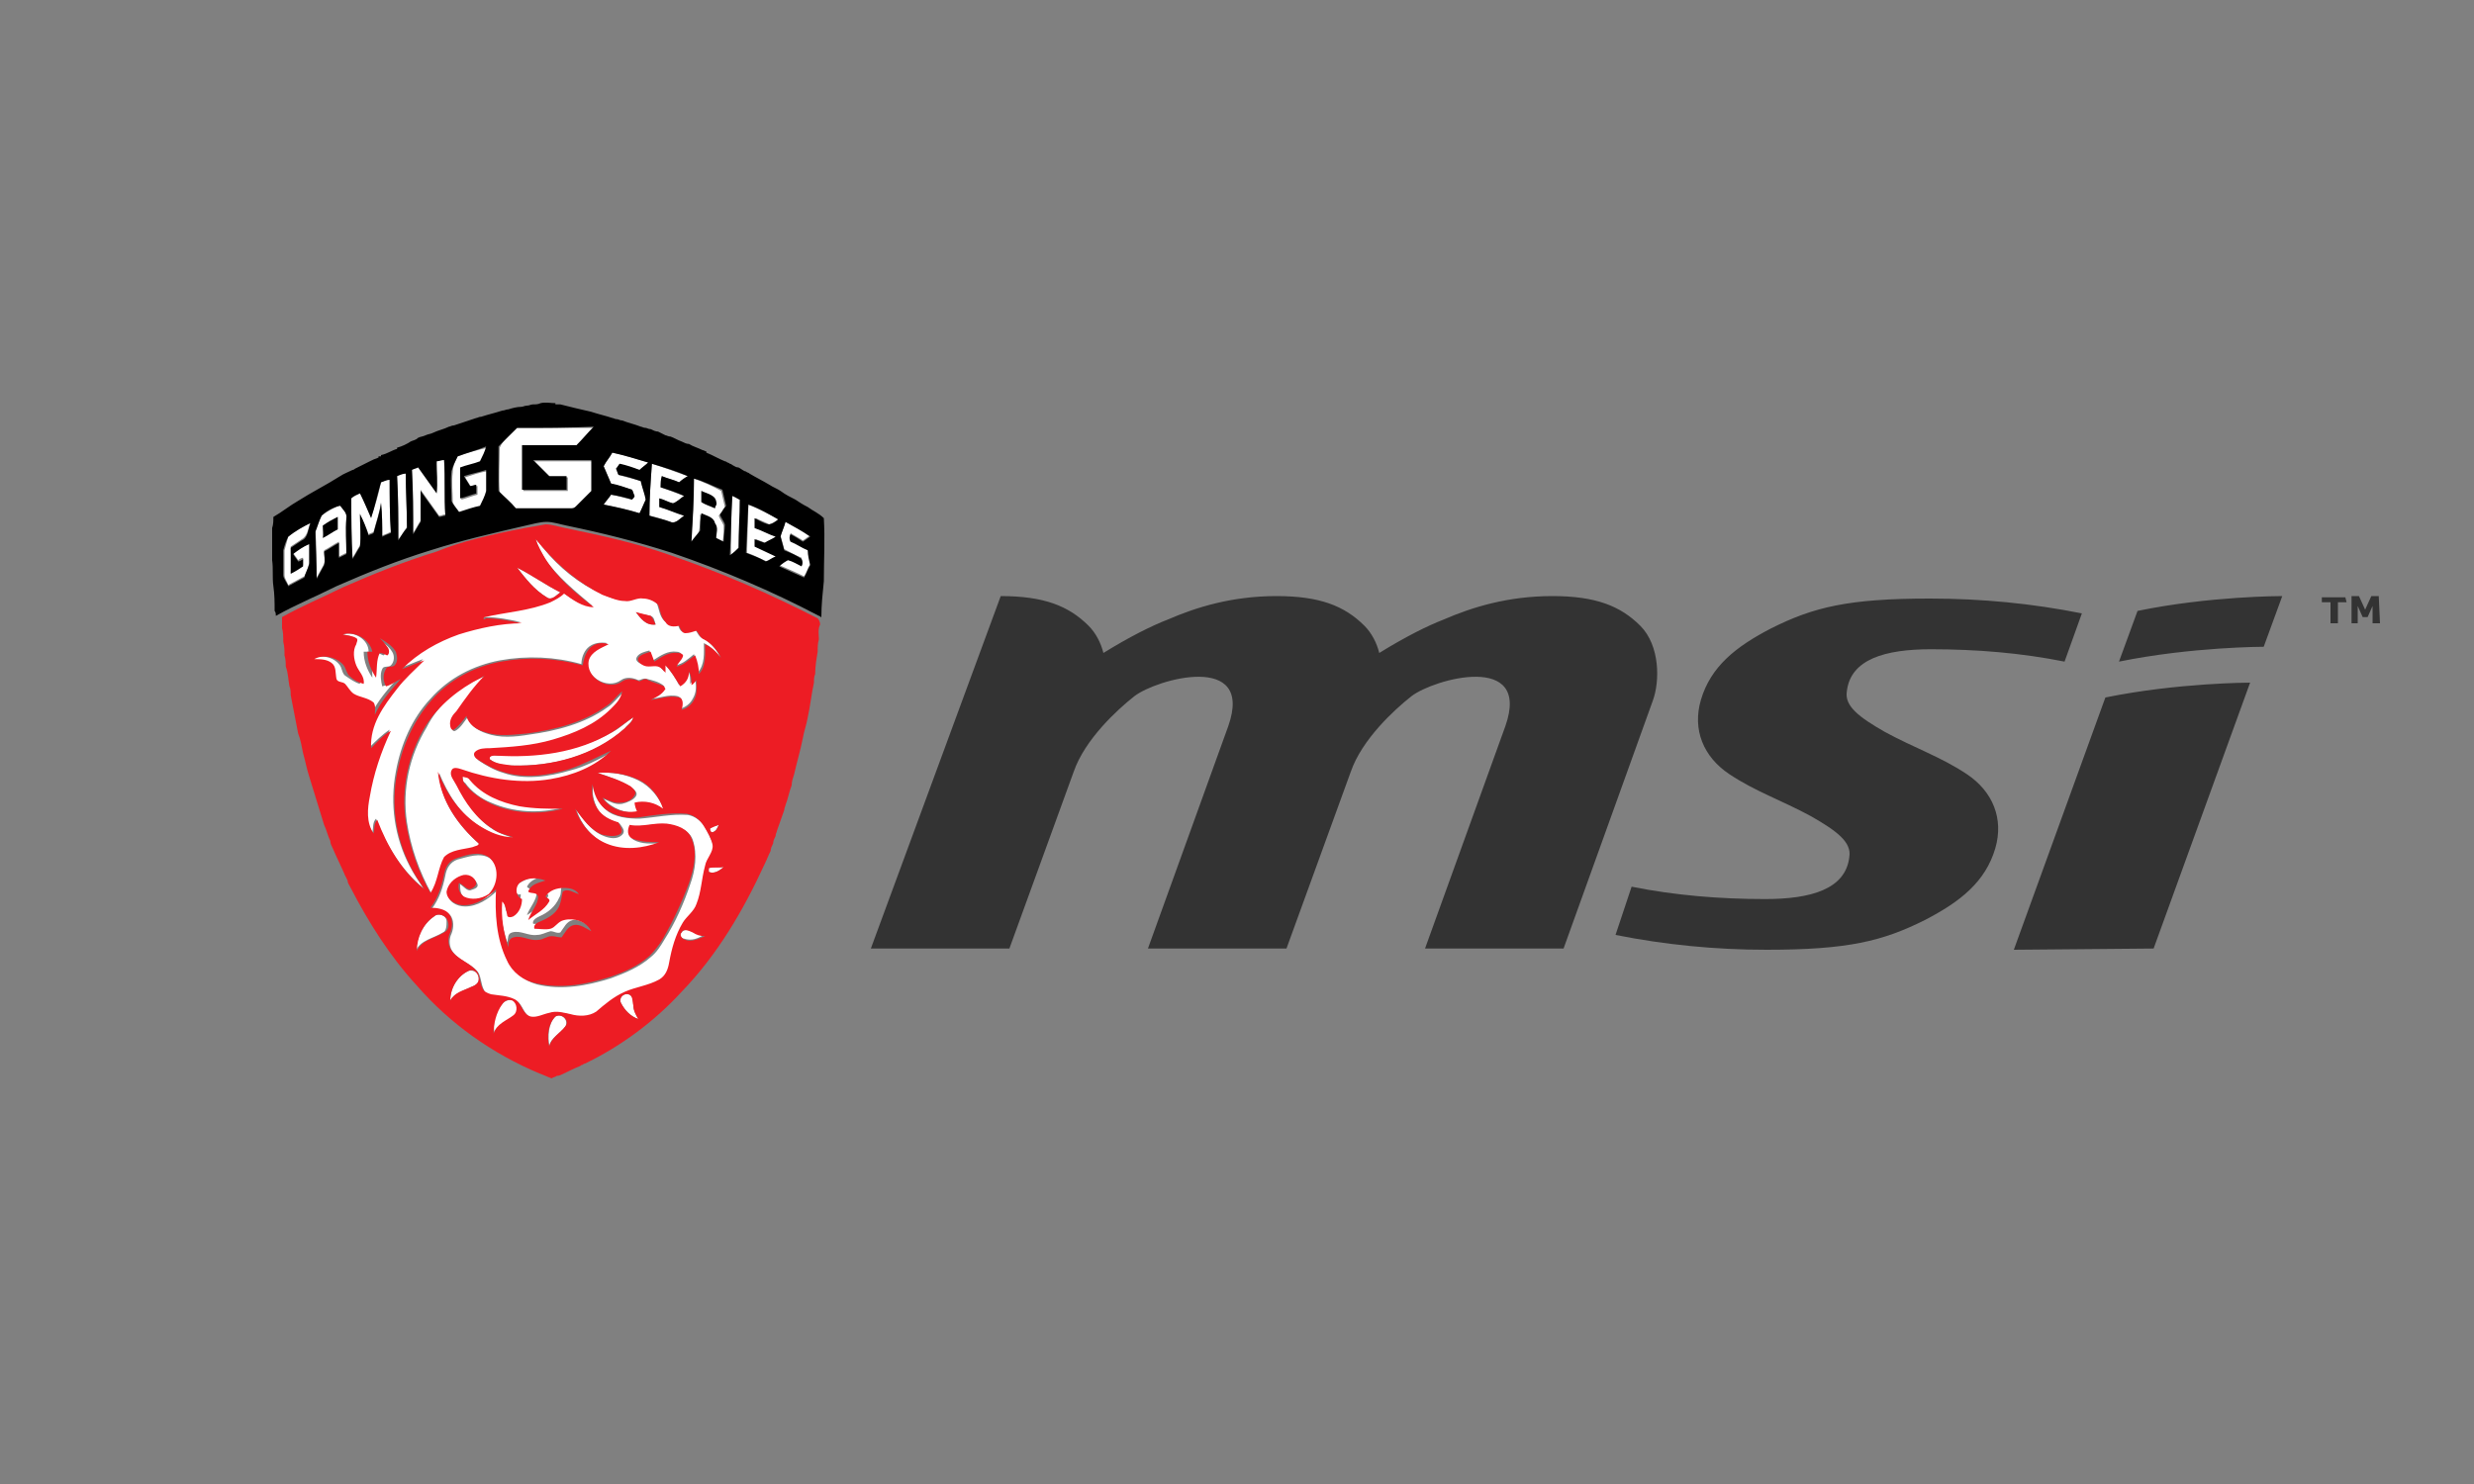 <?xml version="1.0" encoding="utf-8"?>
<!-- Generator: Adobe Illustrator 24.0.1, SVG Export Plug-In . SVG Version: 6.00 Build 0)  -->
<svg version="1.1" id="Слой_1" xmlns="http://www.w3.org/2000/svg" xmlns:xlink="http://www.w3.org/1999/xlink" x="0px" y="0px"
	 viewBox="0 0 200 120" style="enable-background:new 0 0 200 120;" xml:space="preserve">
<rect x="0" y="0" width="200" height="120" fill="#808080" stroke="none"/>
<style type="text/css">
	.st0{fill:#333333;}
	.st1{fill:#FFFFFF;}
	.st2{fill:#ED1C24;}
</style>
<g>
	<path class="st0" d="M174.1,76.7l7.8-21.5c0,0-5.8,0-11.7,1.2l-7.4,20.4L174.1,76.7L174.1,76.7L174.1,76.7z M172.8,49.4l-1.5,4.1
		c5.9-1.2,11.7-1.2,11.7-1.2l1.5-4.1C184.4,48.2,178.6,48.2,172.8,49.4L172.8,49.4z M130.6,75.6c4,0.8,8.1,1.2,12.2,1.2h0
		c6.6,0,9.4-0.7,12.8-2.4c2.9-1.5,4.9-3.1,5.7-5.8c0.7-2.4-0.2-4.6-2.3-6c-2.1-1.4-4.2-2.1-6.6-3.4c-2.1-1.2-3.3-2.1-3.1-3.3
		c0.3-2.6,3.1-3.4,6.8-3.4c3.7,0,7.3,0.3,10.8,1l1.4-3.9c-4-0.8-8.1-1.2-12.3-1.2c-6.6,0-9.4,0.7-12.8,2.4c-2.9,1.5-4.9,3.1-5.7,5.8
		c-0.7,2.4,0.2,4.6,2.3,6c2.1,1.4,4.2,2.1,6.6,3.4c2.1,1.2,3.3,2.1,3.1,3.3c-0.3,2.6-3.1,3.4-6.8,3.4h0c-3.7,0-7.3-0.3-10.8-1
		L130.6,75.6L130.6,75.6z M126.4,76.7l7.2-20c0.6-1.6,0.6-4.5-1-6.1c-1.6-1.6-3.6-2.4-7.1-2.4c-3.6,0-6.5,0.9-8.8,1.9
		c-1.3,0.5-3.1,1.4-5.2,2.7c-0.2-0.8-0.6-1.6-1.2-2.2c-1.6-1.6-3.6-2.4-7.1-2.4c-3.6,0-6.5,0.9-8.8,1.9c-1.3,0.5-3.1,1.4-5.2,2.7
		c-0.2-0.8-0.6-1.6-1.2-2.2c-1.6-1.6-3.6-2.4-7.1-2.4L70.4,76.7h11.2l5.2-14.3c0.9-2.6,3.5-5,4.9-6.1c1.8-1.4,9.7-3.6,7.6,2.4
		l-6.5,18H104l5.2-14.3c0.9-2.6,3.5-5,4.9-6.1c1.8-1.4,9.7-3.6,7.6,2.4l-6.5,18H126.4z"/>
	<g>
		<path class="st0" d="M189.7,48.7h-0.7v1.7h-0.6v-1.7h-0.7v-0.4h1.9L189.7,48.7C189.7,48.7,189.7,48.7,189.7,48.7z M192.4,50.4
			h-0.6v-1.4l-0.4,0.9h-0.4l-0.4-0.9v1.4h-0.5v-2.2h0.6l0.5,1.1l0.5-1.1h0.6L192.4,50.4L192.4,50.4L192.4,50.4z"/>
	</g>
</g>
<g>
	<path class="st1" d="M41.8,34.6c2.1,0,4.2,0,6.3,0c-0.5,0.5-0.9,1-1.4,1.5c-1.5,0-2.9,0-4.4,0v3.6h3.6v-1.1h-1.4
		c-0.4-0.4-0.9-0.9-1.3-1.3c1.6,0,3.1,0,4.7,0c0,0.8,0,1.6,0,2.5c-0.4,0.4-0.8,0.8-1.2,1.2c-0.1,0.1-0.2,0.3-0.4,0.2
		c-1.5,0-3,0-4.5,0c-0.5-0.5-1-0.9-1.4-1.4c-0.1-1.2,0-2.4,0-3.6C40.7,35.5,41.3,35.1,41.8,34.6L41.8,34.6z M37,36.9
		c0.8-0.3,1.6-0.5,2.4-0.7c-0.2,0.4-0.4,0.8-0.5,1.2c-0.5,0.2-1.1,0.3-1.6,0.5c0,0.8,0,1.6,0,2.5c0.4-0.1,0.9-0.3,1.3-0.4
		c0-0.2,0-0.5,0-0.7c-0.2,0-0.3,0.1-0.5,0.1c-0.2-0.3-0.3-0.5-0.5-0.8c0.6-0.2,1.2-0.4,1.8-0.5c0,0.6,0.1,1.2,0,1.7
		c-0.1,0.4-0.3,0.8-0.5,1.2c-0.6,0.2-1.2,0.3-1.7,0.5c-0.2-0.3-0.5-0.6-0.6-0.9c0-0.8-0.1-1.6,0-2.4C36.6,37.7,36.8,37.3,37,36.9
		L37,36.9z M49.5,36.6c1,0.2,1.9,0.5,2.9,0.8c-0.2,0.2-0.5,0.4-0.7,0.6c-0.5-0.1-1.1-0.3-1.6-0.5c-0.1,0.1-0.2,0.3-0.3,0.4
		c0.1,0.2,0.1,0.3,0.2,0.5c0.6,0.2,1.2,0.3,1.8,0.5c0.1,0.5,0.4,1,0.4,1.5c-0.1,0.4-0.3,0.7-0.5,1.1c-0.9-0.3-1.9-0.5-2.9-0.7
		c0.2-0.3,0.4-0.5,0.6-0.8c0.6,0.1,1.1,0.3,1.7,0.4c0-0.1,0.1-0.2,0.2-0.3c-0.1-0.2-0.1-0.3-0.2-0.5c-0.6-0.2-1.1-0.3-1.7-0.5
		c-0.2-0.5-0.4-0.9-0.6-1.4C49,37.3,49.3,36.9,49.5,36.6L49.5,36.6z M35.3,37.3c0.2-0.1,0.4-0.1,0.6-0.2c0.1,1.5,0,3,0.1,4.5
		c-0.2,0-0.3,0.1-0.5,0.1c-0.5-0.7-1-1.4-1.5-2.1c0,0.8,0,1.7,0,2.5c-0.2,0.3-0.4,0.7-0.6,1c0-1.7,0-3.5-0.1-5.2
		c0.2-0.1,0.3-0.1,0.5-0.2c0.5,0.7,1,1.4,1.5,2.1C35.3,39,35.2,38.2,35.3,37.3L35.3,37.3z M52.7,37.5c1,0.3,2,0.7,2.9,1
		c-0.2,0.2-0.5,0.4-0.7,0.5c-0.5-0.2-1-0.3-1.4-0.5c0,0.3,0,0.6-0.1,0.9c0.6,0.2,1.3,0.5,1.9,0.7c-0.3,0.2-0.5,0.5-0.9,0.6
		c-0.4-0.1-0.7-0.3-1.1-0.4c0,0.2,0,0.5,0,0.7c0.7,0.2,1.3,0.4,2,0.7c-0.3,0.2-0.7,0.7-1.1,0.5c-0.6-0.2-1.1-0.4-1.7-0.5
		C52.5,40.3,52.6,38.9,52.7,37.5L52.7,37.5z M32.1,38.5c0.2-0.1,0.5-0.2,0.7-0.3c0,1.5,0.1,3,0.1,4.4c-0.2,0.3-0.4,0.7-0.7,1
		C32.2,41.9,32.2,40.2,32.1,38.5L32.1,38.5z M56.1,38.7c0.8,0.3,1.5,0.6,2.2,1c0.1,0.4,0.2,0.9,0.3,1.3c-0.2,0.2-0.3,0.5-0.5,0.7
		c0.1,0.3,0.3,0.5,0.4,0.8c0,0.5,0,0.9-0.1,1.4c-0.2-0.1-0.4-0.2-0.6-0.3c0-0.4,0.2-0.9-0.1-1.2c-0.2-0.5-0.7-0.6-1.1-0.8
		c0,0.5,0,0.9-0.1,1.4c-0.2,0.3-0.5,0.6-0.7,0.9C56,42.1,56.1,40.4,56.1,38.7 M56.7,39.7c0,0.3,0,0.6,0,0.9c0.3,0.2,0.8,0.4,1.1,0.5
		c0-0.2,0.2-0.3,0.1-0.5C57.9,40,57.2,40,56.7,39.7L56.7,39.7z M30.8,39c0.2-0.1,0.5-0.2,0.7-0.3c0,1.4,0,2.9,0.1,4.3
		c-0.2,0.1-0.4,0.2-0.7,0.3c0-0.9,0-1.8-0.1-2.7c-0.1,0.8-0.4,1.6-0.6,2.4c-0.1,0.1-0.3,0.1-0.4,0.2c-0.2-0.6-0.5-1.1-0.7-1.7
		c0,0.9,0.1,1.7,0,2.6c-0.2,0.3-0.4,0.7-0.6,1c-0.1-1.6-0.1-3.3-0.1-4.9c0.2-0.2,0.4-0.3,0.7-0.4c0.3,0.7,0.6,1.3,0.9,2
		C30.3,41,30.6,40,30.8,39L30.8,39z M59.2,40.1c0.2,0.1,0.4,0.2,0.7,0.3c0,1.3-0.1,2.6-0.1,3.9c-0.2,0.2-0.5,0.4-0.7,0.6
		C59.1,43.3,59.1,41.7,59.2,40.1L59.2,40.1z M26,41.7c0.5-0.4,1-0.6,1.5-0.9c0.2,0.3,0.5,0.6,0.5,1c0,1,0,1.9,0,2.9
		c-0.2,0.1-0.4,0.2-0.6,0.3c0-0.4,0-0.8,0-1.2c-0.4,0.2-0.8,0.5-1.2,0.7c0,0.4,0.1,0.8,0,1.1c-0.2,0.4-0.4,0.7-0.6,1.1
		c0-1.3,0-2.5-0.1-3.8C25.6,42.5,25.8,42.1,26,41.7 M26.1,42.5c0,0.3,0,0.7,0,1c0.4-0.2,0.8-0.5,1.2-0.7c0-0.3,0-0.7,0-1
		C26.9,42,26.5,42.3,26.1,42.5L26.1,42.5z M60.5,40.8c0.9,0.4,1.7,0.8,2.5,1.2c-0.3,0.1-0.5,0.3-0.8,0.4c-0.4-0.2-0.7-0.3-1.1-0.5
		c0,0.3,0,0.5,0,0.8c0.6,0.2,1.1,0.5,1.7,0.7c-0.3,0.2-0.6,0.3-0.9,0.5c-0.3-0.1-0.5-0.2-0.8-0.3c0,0.2,0,0.4,0,0.6
		c0.6,0.2,1.2,0.5,1.7,0.8c-0.3,0.1-0.5,0.3-0.8,0.4c-0.5-0.2-1-0.5-1.6-0.7C60.4,43.4,60.5,42.1,60.5,40.8L60.5,40.8z M63.5,42.2
		c0.7,0.4,1.3,0.7,2,1.1c-0.2,0.1-0.4,0.3-0.6,0.4c-0.3-0.2-0.7-0.4-1-0.6c0,0.2,0,0.4,0,0.6c0.5,0.2,0.9,0.4,1.4,0.7
		c0.1,0.4,0.2,0.8,0.2,1.2c-0.2,0.3-0.3,0.7-0.5,1c-0.6-0.3-1.3-0.6-2-0.9c0.2-0.2,0.5-0.3,0.7-0.5c0.4,0.2,0.7,0.4,1.1,0.5
		c0.1-0.2,0-0.4,0-0.6c-0.5-0.2-1-0.5-1.4-0.7c-0.1-0.4-0.2-0.7-0.3-1.1C63.2,43,63.4,42.6,63.5,42.2L63.5,42.2z M23.3,43.4
		c0.5-0.4,1.2-0.8,1.8-1.2c-0.2,0.5-0.2,1.1-0.7,1.4c-0.3,0.2-0.6,0.4-0.9,0.6c0,0.7,0.1,1.4,0,2.1c0.3-0.2,0.7-0.4,1-0.6
		c0-0.2,0-0.4,0-0.6c-0.1,0-0.3,0.1-0.4,0.2c-0.1-0.2-0.3-0.4-0.4-0.6c0.4-0.3,0.9-0.5,1.3-0.8c0,0.5,0,1.1,0,1.6
		c-0.1,0.4-0.2,0.7-0.4,1.1c-0.4,0.2-0.9,0.5-1.3,0.7C23.2,47,23,46.8,23,46.5c0-0.7,0-1.3,0-2C23.1,44.1,23.2,43.8,23.3,43.4
		L23.3,43.4z M43.3,43.6c0.2,0.2,0.4,0.4,0.6,0.7c1.3,1.6,2.9,2.9,4.7,3.7c0.6,0.3,1.2,0.5,1.8,0.5c0.5,0,1-0.3,1.5-0.2
		c0.4,0,0.9,0.2,1.2,0.5c0.2,0.5,0.2,1,0.6,1.4c0.3,0.3,0.7,0.3,1.1,0.3c0.1,0.3,0.2,0.6,0.5,0.6c0.3,0,0.6-0.2,0.9-0.2
		c0.2,0.3,0.3,0.6,0.6,0.7c0.6,0.3,1.1,0.9,1.4,1.5c-0.4-0.4-0.7-0.8-1.3-1.1c0,0.8,0.1,1.7-0.5,2.4c0-0.5-0.1-1-0.3-1.5
		c-0.5,0.4-0.9,0.8-1.5,0.9c0.2-0.2,0.5-0.5,0.5-0.8c0-0.2-0.2-0.3-0.4-0.3c-0.7-0.1-1.3,0.3-1.9,0.7c-0.1-0.3-0.2-0.5-0.3-0.8
		c-0.4,0.1-0.8,0.2-1,0.5c-0.2,0.3,0.1,0.5,0.4,0.6c0.4,0.2,0.8,0.1,1.2,0.1c0.3,0.1,0.4,0.3,0.6,0.5c0-0.2,0-0.4,0-0.6
		c0.5,0.5,0.9,1.1,1.2,1.7c0.5-0.2,0.7-0.7,0.7-1.2c0.2,0.3,0.2,0.7,0.2,1.1c0.1-0.1,0.2-0.3,0.4-0.4c0.1,0.6,0.1,1.1-0.2,1.6
		c-0.2,0.4-0.6,0.7-1,0.8c0.1-0.3,0.3-0.8-0.2-1c-0.8-0.2-1.5,0.2-2.3,0.2c0.4-0.2,0.9-0.5,1.2-0.9c0-0.1-0.1-0.2-0.1-0.2
		c-0.4-0.3-0.9-0.4-1.3-0.5c-0.3-0.1-0.5,0.1-0.7,0.1c-0.4-0.2-1-0.3-1.4,0c-1.1,0.8-3-0.3-2.7-1.7c0.2-0.7,1-1,1.6-1.3
		c-0.6-0.1-1.2,0-1.6,0.4c-0.3,0.3-0.5,0.8-0.5,1.3c-2.1-0.6-4.4-0.7-6.6-0.3c-2.1,0.4-4.1,1.4-5.6,3.1c-1.5,1.6-2.4,3.7-2.8,5.9
		c-0.5,2.6-0.1,5.3,1.1,7.6c0.3,0.6,0.7,1.2,1.1,1.8c-1.8-1.5-3-3.5-3.8-5.6c-0.3,0.3-0.2,0.7-0.3,1.1c-0.6-0.9-0.5-2-0.3-3
		c0.3-1.8,1-3.6,1.7-5.3c-0.6,0.4-1.1,0.9-1.6,1.4c0-1.8,1-3.4,2.1-4.8c0.7-0.8,1.5-1.6,2.2-2.3c-0.6,0.2-1.2,0.5-1.8,0.7
		c1.3-1.3,2.9-2.2,4.6-2.8c1.7-0.6,3.4-0.9,5.1-0.9c-0.9-0.2-1.9-0.4-2.9-0.4l-0.2,0.1c0-0.1,0-0.2,0.1-0.2c1.8-0.4,3.6-0.5,5.3-1.2
		c0.4-0.2,0.8-0.4,1.1-0.7c0.7,0.5,1.5,1.1,2.4,1.1c-1.4-1.2-2.9-2.4-3.9-3.9C43.8,44.7,43.5,44.2,43.3,43.6 M51.4,49.5
		c0.4,0.5,0.8,1.1,1.6,1c-0.1-0.3-0.1-0.6-0.4-0.7C52.2,49.7,51.8,49.7,51.4,49.5z"/>
	<path class="st1" d="M41.8,45.9c1.2,0.6,2.3,1.4,3.5,2c-0.3,0.2-0.7,0.7-1.1,0.4C43.2,47.7,42.5,46.8,41.8,45.9z M27.7,51.3
		c0.9-0.3,2.1,0.4,2.1,1.4c-0.1,0-0.3,0-0.4,0c0,0.8,0.3,1.5,0.7,2.1c0-0.7-0.1-1.4,0.3-2c0.2,0,0.4,0.1,0.6,0.2
		c0.3-0.2,0.2-0.5,0-0.7c-0.2-0.2-0.4-0.4-0.6-0.7c0.5,0.3,1,0.6,1.3,1.1c0.2,0.3,0.2,0.8-0.1,1.1c-0.2,0.2-0.6,0-0.7,0.3
		c-0.2,0.4-0.1,1,0,1.4c0.5-0.1,0.8-0.5,1.2-0.6c-0.8,0.9-1.6,1.8-2.1,2.9c0-0.3,0.2-0.7-0.1-1c-0.4-0.4-1.1-0.4-1.6-0.7
		c-0.3-0.2-0.4-0.5-0.7-0.8c-0.2-0.2-0.6-0.1-0.7-0.4c-0.1-0.4,0-0.9-0.4-1.3c-0.4-0.3-0.9-0.2-1.4-0.3c0.8-0.4,1.8-0.2,2.3,0.4
		c0.3,0.3,0.2,0.8,0.6,1c0.3,0.2,0.7,0.5,1.1,0.6c0.1-0.6-0.5-1-0.6-1.5c-0.2-0.5-0.3-1.2,0-1.7c0.1-0.2,0.3-0.4,0-0.5
		C28.5,51.4,28.1,51.4,27.7,51.3L27.7,51.3z M38.9,54.8c0.1,0,0.2-0.1,0.4-0.1c-0.9,0.8-1.6,1.9-2.3,2.9c-0.2,0.4-0.6,0.7-0.5,1.2
		c0,0.1,0.1,0.4,0.3,0.3c0.4-0.2,0.7-0.7,1-1.1c0.2,0.7,0.9,1.1,1.5,1.3c1.1,0.4,2.3,0.3,3.5,0.1c2.2-0.3,4.5-0.9,6.3-2.2
		c0.5-0.3,0.8-0.8,1.3-1.2c-0.1,0.6-0.5,1-0.9,1.4c-1.3,1.3-3,2-4.7,2.5c-1.7,0.4-3.4,0.6-5.1,0.7c-0.4,0-0.8,0.1-1.2,0.3
		c-0.2,0.2,0,0.4,0.2,0.6c0.6,0.4,1.3,0.8,2,1c1.7,0.6,3.7,0.3,5.4-0.2c1.2-0.3,2.3-0.9,3.4-1.5c-1.3,1.2-3.1,2-4.9,2.3
		c-2.4,0.4-4.9,0.1-7.2-0.8c-0.2-0.1-0.6-0.1-0.8,0.1c-0.2,0.4,0.2,0.8,0.4,1.2c0.7,1.3,1.6,2.7,2.9,3.5c0.5,0.3,1.1,0.5,1.7,0.7
		c-1,0-1.9-0.4-2.7-0.9c-1.7-1-2.7-2.7-3.4-4.4c0.1,2.3,1.6,4.3,3.3,5.8c0,0.3-0.3,0.3-0.5,0.3c-0.8,0.2-1.7,0.2-2.3,0.8
		c-0.5,0.9-0.5,2-1.1,2.9c-1-1.8-1.7-3.8-2-5.8c-0.4-2.7,0.2-5.4,1.6-7.7C35.4,57,37,55.6,38.9,54.8L38.9,54.8z"/>
	<path class="st1" d="M49.5,59.2c0.6-0.3,1.1-0.8,1.7-1.2c-0.1,0.4-0.5,0.6-0.7,0.9c-2.4,2.2-5.8,3.1-9.1,3c-0.6,0-1.3-0.1-1.8-0.5
		c-0.1-0.3,0.3-0.4,0.5-0.3C43.3,61.2,46.7,60.8,49.5,59.2L49.5,59.2z M48.3,62.5c1.1-0.1,2.3,0.1,3.3,0.6c1,0.5,1.7,1.4,2.1,2.4
		c-0.6-0.5-1.5-0.7-2.3-0.5c0,0.2,0,0.5,0.2,0.7c-1,0.1-2.1-0.3-2.8-1.1c0.5,0.2,0.9,0.5,1.5,0.4c0.4-0.1,0.9-0.3,1.1-0.6
		c0.2-0.3-0.1-0.5-0.3-0.7C50.2,63.1,49.2,62.8,48.3,62.5L48.3,62.5z M37.4,62.8c0.2,0,0.5,0,0.6,0.2c1,1.2,2.5,1.8,4,2.1
		c1.1,0.2,2.3,0.3,3.5,0.2c-1.9,0.5-4,0.4-5.8-0.4c-0.8-0.3-1.6-0.9-2.1-1.6C37.4,63.2,37.4,63,37.4,62.8z"/>
	<path class="st1" d="M48.3,65.4c-0.3-0.6-0.5-1.3-0.3-1.9c0.1,0.7,0.4,1.5,1,2c0.7,0.6,1.8,0.7,2.7,0.7c1.3-0.1,2.6-0.4,3.9-0.3
		c0.6,0.1,1.1,0.5,1.4,1c0.3,0.5,0.5,1,0.7,1.5c0.1,0.7-0.4,1.1-0.6,1.7c-0.3,1-0.3,2.1-0.7,3.1c-0.2,0.6-0.8,0.9-1.1,1.5
		c-0.6,1-0.9,2.1-1.1,3.2c-0.1,0.5-0.3,1.1-0.8,1.4c-0.9,0.5-1.9,0.6-2.8,1c-0.9,0.4-1.5,1.1-2.3,1.6c-0.6,0.4-1.4,0.4-2.1,0.2
		c-0.5-0.2-1.1-0.3-1.7-0.1c-0.5,0.1-1,0.4-1.5,0.3c-0.7-0.2-0.7-1.1-1.3-1.4c-0.6-0.3-1.3-0.3-1.9-0.4c-0.3,0-0.6-0.2-0.7-0.5
		c-0.2-0.4-0.2-0.9-0.4-1.3c-0.5-0.8-1.7-1-2.2-1.9c-0.2-0.4-0.2-0.9,0-1.3c0.2-0.5,0.2-1.1-0.1-1.5c-0.4-0.4-1-0.5-1.5-0.5
		c0.6-0.8,0.9-1.7,1.1-2.7c0.1-0.6,0.4-1.1,1-1.3c0.8-0.2,1.8-0.6,2.6-0.1c0.9,0.7,0.8,2.2,0,3c-0.5,0.4-1.4,0.6-2,0.2
		c-0.4-0.2-0.4-0.7-0.4-1.1c0.3,0.2,0.5,0.5,0.8,0.5c0.3-0.1,0.7-0.2,0.6-0.5c-0.2-0.5-0.8-0.8-1.2-0.6c-0.5,0.3-1.1,0.7-1.2,1.3
		c0,0.7,0.7,1.1,1.4,1.1c1,0,1.9-0.6,2.6-1.3c-0.1,2,0,4.1,0.9,5.8c0.5,0.9,1.3,1.5,2.3,1.8c2,0.5,4.1,0.1,6-0.5
		c1.1-0.4,2.3-0.9,3.2-1.7c0.5-0.4,0.8-0.9,1.1-1.4c0.9-1.4,1.6-3,2.1-4.5c0.4-1.1,0.6-2.4,0.2-3.6c-0.3-0.8-1.2-1.1-2-1.2
		c-1-0.2-2,0.2-3,0.1c-0.2,0.3-0.2,0.8,0.2,1.1c0.7,0.4,1.5,0.3,2.2,0.3c-1.4,0.5-2.9,0.8-4.3,0.1c-1.2-0.5-2.1-1.6-2.5-2.8
		c0.6,0.8,1.2,1.7,2.2,2.1c0.5,0.2,1.1,0.3,1.5-0.1c0.3-0.3,0-0.6-0.2-0.9C49.3,66.3,48.6,66,48.3,65.4L48.3,65.4z M57.4,67
		c0.2-0.2,0.5-0.2,0.7-0.3c-0.1,0.2-0.2,0.5-0.5,0.6C57.4,67.3,57.4,67.2,57.4,67z M57.3,70.2c0.4-0.2,0.8,0,1.2-0.1
		c-0.3,0.3-0.8,0.6-1.2,0.4C57.3,70.5,57.3,70.3,57.3,70.2z"/>
	<path class="st1" d="M42,71.4c0.6-0.4,1.3-0.5,2-0.6c-0.5,0.2-1.1,0.3-1.4,0.9c0.2,0.3,0.7,0.1,0.8,0.4c0,0.7-0.6,1.3-0.8,1.9
		c0.6-0.4,1.3-0.8,1.7-1.5c0.1-0.2-0.2-0.3-0.3-0.4c0.3-0.5,1-0.7,1.5-0.7c0.4,0,0.9,0.1,1.2,0.5c-0.4-0.1-0.9-0.4-1.3-0.2
		c-0.1,0.3,0,0.6-0.2,0.9c-0.3,0.7-0.9,1.2-1.6,1.5c-0.2,0.1-0.6,0.3-0.5,0.6c0.4,0,0.9,0.1,1.3,0c0.5-0.1,0.7-0.6,1.1-0.7
		c0.8-0.2,1.8,0.1,2.2,0.9c-0.4-0.2-0.9-0.6-1.4-0.5c-0.5,0.1-0.7,0.6-1,1c-0.3,0.1-0.5-0.1-0.8-0.1c-0.4,0.1-0.7,0.3-1.1,0.3
		c-0.7,0.1-1.3-0.4-2-0.2c-0.4,0.1-0.3,0.5-0.4,0.8c-0.4-1.2-0.6-2.5-0.5-3.7c0.3,0.3,0.3,0.7,0.4,1.1c0.1,0.2,0.3,0.2,0.5,0.1
		c0.4-0.3,0.7-0.8,0.7-1.4C41.7,72.5,41.5,71.8,42,71.4L42,71.4z M35.1,74.1c0.3-0.3,1-0.1,1,0.4c0,0.3,0,0.8-0.3,0.9
		C35,75.9,34,76,33.6,76.9C33.7,75.8,34.2,74.7,35.1,74.1z M55.1,75.4c0.2-0.3,0.6-0.2,0.8-0.1c0.3,0.2,0.7,0.3,1,0.3
		c-0.5,0.3-1,0.5-1.6,0.3C55.1,75.9,54.9,75.6,55.1,75.4z M37.9,78.5c0.4-0.1,0.9,0.2,0.8,0.7c0,0.3-0.3,0.5-0.6,0.6
		c-0.6,0.3-1.4,0.5-1.7,1.1C36.4,79.9,37,78.9,37.9,78.5L37.9,78.5z M50.2,81.1c-0.2-0.4,0.2-0.8,0.6-0.7c0.4,0.1,0.4,0.6,0.4,0.9
		c0,0.4,0.2,0.7,0.4,1.1C51,82.2,50.5,81.7,50.2,81.1L50.2,81.1z M40.6,81.2c0.2-0.3,0.6-0.4,0.9-0.3c0.4,0.2,0.5,0.9,0.1,1.2
		c-0.6,0.5-1.4,0.7-1.6,1.5C39.8,82.8,40,81.8,40.6,81.2L40.6,81.2z M44.9,82.2c0.5-0.3,1.1,0.3,0.8,0.8c-0.4,0.6-1.2,0.9-1.3,1.6
		C44.3,83.8,44.3,82.8,44.9,82.2L44.9,82.2z"/>
</g>
<path d="M43.7,32.6c0.4-0.1,0.8,0,1.2,0l0,0.1c0.1,0,0.3,0,0.4,0c0.8,0.2,1.6,0.4,2.5,0.6c0.6,0.2,1.1,0.3,1.7,0.5
	c0.1,0,0.2,0.1,0.4,0.1c0.1,0,0.2,0.1,0.4,0.1c0.5,0.2,1,0.3,1.5,0.5c0.1,0,0.2,0.1,0.4,0.1c0.1,0,0.2,0.1,0.4,0.1
	c0.2,0.1,0.4,0.2,0.6,0.2c0.2,0.1,0.4,0.2,0.6,0.3c0.1,0,0.2,0.1,0.4,0.1c0.3,0.1,0.6,0.3,0.9,0.4c0.2,0.1,0.4,0.2,0.6,0.2
	c0.3,0.2,0.7,0.3,1.1,0.5c0.1,0,0.2,0.1,0.3,0.1l0,0.1c0.5,0.2,1,0.5,1.5,0.7c0.1,0,0.2,0.1,0.2,0.1c0.1,0,0.2,0.1,0.2,0.1
	c0.1,0,0.2,0.1,0.2,0.1c0.2,0.1,0.3,0.2,0.5,0.2c0.2,0.1,0.3,0.2,0.5,0.3c0.1,0,0.2,0.1,0.2,0.1c0.1,0,0.2,0.1,0.2,0.1
	c0.5,0.3,1.1,0.6,1.6,0.9c0.3,0.2,0.6,0.3,0.9,0.5c0.4,0.3,0.8,0.5,1.2,0.7c0.3,0.2,0.6,0.4,1,0.6c0.4,0.3,0.9,0.5,1.3,0.9
	c0.1,1.7,0,3.4,0,5.1c-0.1,1-0.2,1.9-0.2,2.9c-0.1,0-0.1-0.1-0.2-0.1c-3.8-2-7.8-3.7-11.9-5.1c-2.8-0.9-5.6-1.6-8.5-2.2
	c-0.5-0.1-1.1-0.3-1.6-0.3c-0.6,0-1.2,0.2-1.7,0.3c-2.6,0.6-5.2,1.2-7.7,2c-2.6,0.8-5.1,1.8-7.6,2.9c-1.6,0.8-3.3,1.5-4.9,2.4
	c0-0.1,0-0.3-0.1-0.4c0-0.7,0-1.3-0.1-2c-0.1-0.7,0-1.4-0.1-2.1c0-0.9,0-1.7,0-2.6c0.1-0.3,0.1-0.6,0.1-0.9c0.7-0.4,1.3-0.9,2-1.3
	c1.1-0.7,2.3-1.3,3.4-2c0.3-0.2,0.6-0.3,1-0.5c0.1,0,0.2-0.1,0.2-0.1c0.4-0.2,0.8-0.4,1.2-0.6c0.2-0.1,0.4-0.2,0.7-0.3l0-0.1
	c0.1,0,0.2,0,0.2,0l0-0.1c0.5-0.1,0.9-0.4,1.3-0.5l0-0.1c0.4-0.1,0.8-0.3,1.1-0.5c0.2-0.1,0.4-0.1,0.6-0.3c0.2-0.1,0.4-0.1,0.6-0.2
	c0.2-0.1,0.4-0.1,0.6-0.2c0.4-0.2,0.9-0.3,1.3-0.5c0.1,0,0.2-0.1,0.4-0.1c0.6-0.2,1.2-0.4,1.8-0.6c0.1,0,0.2-0.1,0.4-0.1
	c0.6-0.2,1.1-0.3,1.7-0.5c0.2,0,0.3-0.1,0.5-0.1c0.3-0.1,0.7-0.2,1-0.2c0.2,0,0.3-0.1,0.5-0.1c0.2,0,0.3-0.1,0.5-0.1
	C43.3,32.7,43.5,32.7,43.7,32.6 M41.8,34.6c-0.5,0.5-1,1-1.5,1.5c0,1.2,0,2.4,0,3.6c0.5,0.5,1,0.9,1.4,1.4c1.5,0,3,0,4.5,0
	c0.2,0,0.3-0.1,0.4-0.2c0.4-0.4,0.8-0.8,1.2-1.2c0-0.8,0-1.6,0-2.5c-1.6,0-3.1,0-4.7,0c0.4,0.4,0.9,0.9,1.3,1.3h1.4v1.1h-3.6V36
	c1.5,0,2.9,0,4.4,0c0.5-0.5,0.9-1,1.4-1.5C46,34.6,43.9,34.6,41.8,34.6 M37,36.9c-0.2,0.4-0.4,0.8-0.5,1.2c-0.1,0.8,0,1.6,0,2.4
	c0.1,0.3,0.4,0.6,0.6,0.9c0.6-0.2,1.2-0.4,1.7-0.5c0.2-0.4,0.4-0.8,0.5-1.2c0-0.6,0-1.2,0-1.7c-0.6,0.2-1.2,0.3-1.8,0.5
	c0.2,0.3,0.3,0.5,0.5,0.8c0.2,0,0.3-0.1,0.5-0.1c0,0.2,0,0.5,0,0.7c-0.4,0.1-0.9,0.3-1.3,0.4c0-0.8,0-1.6,0-2.5
	c0.5-0.2,1.1-0.3,1.6-0.5c0.2-0.4,0.4-0.8,0.5-1.2C38.6,36.4,37.8,36.6,37,36.9 M49.5,36.6c-0.2,0.4-0.5,0.7-0.7,1.1
	c0.2,0.5,0.4,0.9,0.6,1.4c0.6,0.1,1.1,0.3,1.7,0.5c0.1,0.2,0.1,0.3,0.2,0.5c0,0.1-0.1,0.2-0.2,0.3c-0.6-0.2-1.1-0.3-1.7-0.4
	c-0.2,0.3-0.4,0.5-0.6,0.8c1,0.2,1.9,0.4,2.9,0.7c0.2-0.4,0.3-0.7,0.5-1.1c-0.1-0.5-0.3-1-0.4-1.5c-0.6-0.2-1.2-0.4-1.8-0.5
	c-0.1-0.2-0.1-0.3-0.2-0.5c0.1-0.1,0.2-0.3,0.3-0.4c0.5,0.1,1.1,0.3,1.6,0.5c0.2-0.2,0.5-0.4,0.7-0.6C51.4,37.1,50.4,36.8,49.5,36.6
	 M35.3,37.3c0,0.9,0.1,1.7,0,2.6c-0.5-0.7-1-1.4-1.5-2.1c-0.2,0.1-0.3,0.1-0.5,0.2c0.1,1.7,0.1,3.5,0.1,5.2c0.2-0.3,0.4-0.7,0.6-1
	c0-0.8,0-1.7,0-2.5c0.5,0.7,1,1.4,1.5,2.1c0.2,0,0.3-0.1,0.5-0.1c-0.1-1.5,0-3-0.1-4.5C35.7,37.2,35.5,37.3,35.3,37.3 M52.7,37.5
	c-0.1,1.4-0.2,2.8-0.2,4.2c0.6,0.2,1.2,0.3,1.7,0.5c0.4,0.2,0.8-0.3,1.1-0.5c-0.7-0.2-1.3-0.5-2-0.7c0-0.2,0-0.5,0-0.7
	c0.4,0.1,0.7,0.3,1.1,0.4c0.3-0.1,0.6-0.4,0.9-0.6c-0.6-0.3-1.3-0.5-1.9-0.7c0-0.3,0-0.6,0.1-0.9c0.5,0.2,1,0.3,1.4,0.5
	c0.2-0.2,0.5-0.4,0.7-0.5C54.7,38.1,53.7,37.8,52.7,37.5 M32.1,38.5c0.1,1.7,0.1,3.4,0.1,5.2c0.2-0.3,0.4-0.7,0.7-1
	c0-1.5-0.1-3-0.1-4.4C32.6,38.3,32.3,38.4,32.1,38.5 M56.1,38.7c0,1.7-0.1,3.4-0.2,5.1c0.2-0.3,0.5-0.6,0.7-0.9c0-0.5,0-0.9,0.1-1.4
	c0.4,0.2,1,0.3,1.1,0.8c0.3,0.4,0.1,0.8,0.1,1.2c0.2,0.1,0.4,0.2,0.6,0.3c0-0.5,0.1-0.9,0.1-1.4c-0.1-0.3-0.3-0.5-0.4-0.8
	c0.2-0.2,0.3-0.5,0.5-0.7c-0.1-0.4-0.2-0.9-0.3-1.3C57.6,39.3,56.9,38.9,56.1,38.7 M30.8,39c-0.3,1-0.5,2-0.8,2.9
	c-0.3-0.7-0.6-1.4-0.9-2c-0.2,0.1-0.5,0.2-0.7,0.4c0,1.6,0,3.3,0.1,4.9c0.2-0.3,0.4-0.7,0.6-1c0.1-0.9,0-1.7,0-2.6
	c0.3,0.5,0.5,1.1,0.7,1.7c0.1-0.1,0.3-0.1,0.4-0.2c0.2-0.8,0.5-1.6,0.6-2.4c0.1,0.9,0.1,1.8,0.1,2.7c0.2-0.1,0.4-0.2,0.7-0.3
	c-0.1-1.4-0.1-2.9-0.1-4.3C31.3,38.8,31.1,38.9,30.8,39 M59.2,40.1c-0.1,1.6-0.1,3.2-0.2,4.8c0.3-0.2,0.5-0.4,0.7-0.6
	c0-1.3,0.1-2.6,0.1-3.9C59.7,40.4,59.5,40.2,59.2,40.1 M26,41.7c-0.2,0.4-0.3,0.8-0.5,1.3c0,1.3,0.1,2.5,0.1,3.8
	c0.2-0.4,0.4-0.7,0.6-1.1c0.1-0.4,0-0.8,0-1.1c0.4-0.2,0.8-0.5,1.2-0.7c0,0.4,0,0.8,0,1.2c0.2-0.1,0.4-0.2,0.6-0.3
	c0-1-0.1-1.9,0-2.9c0.1-0.4-0.3-0.7-0.5-1C27,41,26.4,41.3,26,41.7 M60.5,40.8c-0.1,1.3-0.1,2.6-0.2,3.9c0.5,0.2,1.1,0.4,1.6,0.7
	c0.3-0.1,0.5-0.3,0.8-0.4c-0.6-0.3-1.1-0.5-1.7-0.8c0-0.2,0-0.4,0-0.6c0.3,0.1,0.5,0.2,0.8,0.3c0.3-0.2,0.6-0.3,0.9-0.5
	c-0.6-0.2-1.1-0.5-1.7-0.7c0-0.3,0-0.5,0-0.8c0.4,0.2,0.7,0.4,1.1,0.5c0.3,0,0.6-0.2,0.8-0.4C62.2,41.6,61.4,41.1,60.5,40.8
	 M63.5,42.2c-0.1,0.4-0.3,0.8-0.4,1.2c0.1,0.4,0.2,0.7,0.3,1.1c0.5,0.2,1,0.4,1.4,0.7c0.1,0.2,0.1,0.4,0,0.6
	c-0.4-0.2-0.7-0.4-1.1-0.5c-0.2,0.1-0.5,0.3-0.7,0.5c0.7,0.3,1.3,0.6,2,0.9c0.2-0.3,0.3-0.7,0.5-1c-0.1-0.4-0.2-0.8-0.2-1.2
	c-0.5-0.2-0.9-0.5-1.4-0.7c-0.1-0.2-0.1-0.4,0-0.6c0.4,0.2,0.7,0.4,1,0.6c0.2-0.1,0.4-0.3,0.6-0.4C64.8,42.9,64.2,42.6,63.5,42.2
	 M23.3,43.4c-0.2,0.4-0.3,0.7-0.4,1.1c0,0.7,0,1.3,0,2c0,0.3,0.3,0.6,0.4,0.9c0.4-0.2,0.9-0.5,1.3-0.7c0.1-0.4,0.3-0.7,0.4-1.1
	c0-0.5,0-1.1,0-1.6c-0.5,0.2-0.9,0.5-1.3,0.8c0.1,0.2,0.3,0.4,0.4,0.6c0.1,0,0.3-0.1,0.4-0.2c0,0.2,0,0.4,0,0.6
	c-0.3,0.2-0.6,0.4-1,0.6c0-0.7,0-1.4,0-2.1c0.3-0.2,0.6-0.4,0.9-0.6c0.5-0.2,0.5-0.9,0.7-1.4C24.5,42.6,23.9,42.9,23.3,43.4
	L23.3,43.4z"/>
<path d="M56.7,39.7c0.4,0.2,1.1,0.3,1.2,0.9c0.1,0.2-0.1,0.3-0.1,0.5c-0.4-0.2-0.8-0.3-1.1-0.5C56.7,40.3,56.7,40,56.7,39.7
	L56.7,39.7z M26.1,42.5c0.4-0.3,0.8-0.5,1.2-0.7c0,0.4,0,0.7,0,1c-0.4,0.2-0.8,0.5-1.2,0.7C26.2,43.2,26.1,42.9,26.1,42.5L26.1,42.5
	z"/>
<g>
	<path class="st2" d="M42.4,42.7c0.6-0.1,1.2-0.2,1.7-0.3c0.5,0,1.1,0.2,1.6,0.3c2.9,0.6,5.7,1.2,8.5,2.2c4.1,1.4,8,3.1,11.9,5.1
		c0.1,0.1,0.2,0.3,0.2,0.5c-0.2,0.4-0.1,0.8-0.1,1.2c-0.1,0.3-0.1,0.7-0.1,1c-0.1,0.6-0.2,1.2-0.2,1.8c-0.1,0.2-0.1,0.5-0.1,0.7
		c-0.2,0.9-0.3,1.9-0.5,2.8c-0.1,0.6-0.3,1.1-0.4,1.7c-0.2,1-0.5,2-0.7,2.9c-0.1,0.3-0.2,0.6-0.2,0.9c-0.2,0.5-0.3,1.1-0.5,1.6
		c0,0.1-0.1,0.2-0.1,0.4c-0.2,0.6-0.4,1.1-0.6,1.7c0,0.1-0.1,0.2-0.1,0.4c-0.1,0.2-0.2,0.4-0.2,0.6c-0.1,0.2-0.2,0.4-0.2,0.6
		c-0.2,0.4-0.3,0.7-0.5,1.1c-1.7,3.7-3.8,7.3-6.7,10.3c-2.2,2.4-4.9,4.4-7.8,5.8c-0.1,0-0.2,0.1-0.2,0.1c-0.1,0-0.2,0.1-0.2,0.1
		c-0.5,0.2-0.9,0.4-1.3,0.6c-0.2,0.1-0.4,0.2-0.6,0.2c-0.1,0.1-0.3,0.1-0.4,0.2c-0.3-0.1-0.7-0.3-1-0.4c-3.8-1.6-7.2-4-9.9-7.1
		c-2.2-2.4-3.9-5.1-5.4-8c-0.1-0.2-0.2-0.3-0.2-0.5l-0.1-0.2l-0.1-0.2c-0.3-0.7-0.7-1.5-1-2.2c-0.1-0.2-0.2-0.4-0.2-0.6
		c-0.2-0.4-0.3-0.9-0.5-1.3c-0.4-1.3-0.8-2.6-1.2-3.9c-0.2-0.6-0.3-1.2-0.5-1.9c-0.1-0.5-0.2-1.1-0.4-1.6c-0.2-1-0.4-2.1-0.6-3.1
		c0-0.2,0-0.5-0.1-0.7c-0.1-0.5-0.1-1.1-0.3-1.6c0-0.3,0-0.6-0.1-0.9c0-0.4,0-0.7-0.1-1.1c0-0.4,0-0.8-0.1-1.1c0-0.3,0-0.6,0-0.9
		c1.6-0.9,3.3-1.6,4.9-2.4c2.5-1.1,5-2.1,7.6-2.9C37.2,43.8,39.8,43.2,42.4,42.7 M43.3,43.6c0.2,0.6,0.5,1.1,0.8,1.6
		c1,1.6,2.5,2.8,3.9,3.9c-0.9,0-1.7-0.6-2.4-1.1c-0.3,0.3-0.7,0.5-1.1,0.7c-1.7,0.7-3.6,0.8-5.3,1.2c-0.1,0-0.1,0.1-0.1,0.2l0.2-0.1
		c1,0,1.9,0.2,2.9,0.4c-1.7,0-3.5,0.4-5.1,0.9c-1.7,0.6-3.3,1.5-4.6,2.8c0.6-0.2,1.2-0.5,1.8-0.7c-0.8,0.8-1.6,1.5-2.2,2.3
		c-1.1,1.4-2.2,2.9-2.1,4.8c0.5-0.5,1-1.1,1.6-1.4c-0.8,1.7-1.4,3.5-1.7,5.3c-0.2,1-0.3,2.1,0.3,3c0.1-0.4,0-0.8,0.3-1.1
		c0.8,2.1,2,4.2,3.8,5.6c-0.4-0.6-0.8-1.2-1.1-1.8c-1.2-2.3-1.6-5-1.1-7.6c0.4-2.1,1.3-4.2,2.8-5.9c1.4-1.6,3.4-2.7,5.6-3.1
		c2.2-0.4,4.4-0.3,6.6,0.3c0.1-0.5,0.2-0.9,0.5-1.3c0.4-0.5,1.1-0.6,1.6-0.4c-0.6,0.3-1.4,0.6-1.6,1.3c-0.3,1.4,1.6,2.5,2.7,1.7
		c0.4-0.3,1-0.2,1.4,0c0.2-0.1,0.5-0.3,0.7-0.1c0.4,0.2,0.9,0.3,1.3,0.5c0,0.1,0.1,0.2,0.1,0.2c-0.3,0.5-0.8,0.7-1.2,0.9
		c0.8-0.1,1.5-0.4,2.3-0.2c0.4,0.1,0.3,0.7,0.2,1c0.4-0.1,0.8-0.4,1-0.8c0.3-0.5,0.2-1.1,0.2-1.6c-0.1,0.1-0.2,0.3-0.4,0.4
		c0-0.4,0-0.7-0.2-1.1c0,0.5-0.2,0.9-0.7,1.2c-0.4-0.6-0.7-1.2-1.2-1.7c0,0.2,0,0.4,0,0.6c-0.2-0.2-0.3-0.4-0.6-0.5
		c-0.4-0.1-0.8,0.1-1.2-0.1c-0.2-0.1-0.5-0.3-0.4-0.6c0.2-0.3,0.7-0.4,1-0.5c0.1,0.3,0.2,0.5,0.3,0.8c0.6-0.4,1.2-0.8,1.9-0.7
		c0.2,0,0.5,0.1,0.4,0.3c-0.1,0.3-0.4,0.5-0.5,0.8c0.6-0.1,1-0.6,1.5-0.9c0.2,0.5,0.3,1,0.3,1.5c0.6-0.6,0.5-1.6,0.5-2.4
		c0.5,0.2,0.9,0.6,1.3,1.1c-0.3-0.6-0.8-1.2-1.4-1.5c-0.3-0.1-0.4-0.5-0.6-0.7c-0.3,0.1-0.6,0.2-0.9,0.2c-0.3,0-0.4-0.4-0.5-0.6
		c-0.4,0.1-0.9,0.1-1.1-0.3c-0.4-0.4-0.4-0.9-0.6-1.4c-0.3-0.3-0.8-0.5-1.2-0.5c-0.5-0.1-1,0.3-1.5,0.2c-0.6,0-1.2-0.3-1.8-0.5
		c-1.8-0.9-3.4-2.2-4.7-3.7C43.7,44.1,43.5,43.8,43.3,43.6 M41.8,45.9c0.7,0.9,1.4,1.8,2.4,2.4c0.4,0.3,0.8-0.2,1.1-0.4
		C44.1,47.3,43,46.5,41.8,45.9 M27.7,51.3c0.4,0.1,0.8,0.1,1.1,0.3c0.2,0.1,0,0.4,0,0.5c-0.3,0.5-0.2,1.2,0,1.7
		c0.2,0.5,0.7,0.9,0.6,1.5c-0.4-0.1-0.8-0.3-1.1-0.6c-0.3-0.2-0.3-0.7-0.6-1c-0.6-0.6-1.6-0.8-2.3-0.4c0.5,0,1,0,1.4,0.3
		c0.4,0.3,0.3,0.8,0.4,1.3c0.1,0.3,0.5,0.2,0.7,0.4c0.2,0.2,0.4,0.6,0.7,0.8c0.5,0.3,1.1,0.3,1.6,0.7c0.2,0.3,0.1,0.7,0.1,1
		c0.5-1.1,1.3-2,2.1-2.9c-0.4,0.2-0.8,0.5-1.2,0.6c-0.2-0.4-0.3-0.9,0-1.4c0.1-0.3,0.5-0.1,0.7-0.3c0.3-0.3,0.2-0.8,0.1-1.1
		c-0.3-0.5-0.8-0.8-1.3-1.1c0.2,0.2,0.4,0.4,0.6,0.7c0.2,0.2,0.2,0.6,0,0.7c-0.2-0.1-0.4-0.2-0.6-0.2c-0.3,0.6-0.2,1.3-0.3,2
		c-0.4-0.6-0.7-1.3-0.7-2.1c0.1,0,0.3,0,0.4,0C29.9,51.7,28.7,51,27.7,51.3 M38.9,54.8c-1.8,0.9-3.4,2.2-4.5,3.9
		c-1.4,2.3-2,5.1-1.6,7.7c0.3,2,1,4.1,2,5.8c0.6-0.9,0.6-2,1.1-2.9c0.6-0.6,1.5-0.6,2.3-0.8c0.2-0.1,0.5-0.1,0.5-0.3
		c-1.7-1.5-3.1-3.5-3.3-5.8c0.7,1.8,1.8,3.4,3.4,4.4c0.8,0.5,1.7,0.9,2.7,0.9c-0.6-0.2-1.2-0.3-1.7-0.7c-1.3-0.8-2.2-2.1-2.9-3.5
		c-0.2-0.4-0.6-0.8-0.4-1.2c0.1-0.3,0.5-0.2,0.8-0.1c2.3,0.8,4.8,1.2,7.2,0.8c1.8-0.3,3.6-1,4.9-2.3c-1.1,0.5-2.2,1.1-3.4,1.5
		c-1.7,0.5-3.6,0.8-5.4,0.2c-0.7-0.2-1.4-0.6-2-1c-0.2-0.1-0.4-0.4-0.2-0.6c0.3-0.3,0.8-0.3,1.2-0.3c1.7-0.1,3.4-0.2,5.1-0.7
		c1.7-0.5,3.4-1.2,4.7-2.5c0.4-0.4,0.8-0.8,0.9-1.4c-0.5,0.4-0.8,0.9-1.3,1.2c-1.8,1.3-4.1,1.9-6.3,2.2c-1.1,0.1-2.4,0.3-3.5-0.1
		c-0.7-0.2-1.3-0.6-1.5-1.3c-0.3,0.4-0.6,0.8-1,1.1c-0.2,0.1-0.3-0.2-0.3-0.3c-0.1-0.5,0.2-0.9,0.5-1.2c0.7-1,1.4-2,2.3-2.9
		C39.1,54.7,39,54.7,38.9,54.8 M49.5,59.2c-2.8,1.7-6.2,2.1-9.4,1.9c-0.2,0-0.6,0-0.5,0.3c0.5,0.4,1.2,0.4,1.8,0.5
		c3.2,0.1,6.6-0.8,9.1-3c0.3-0.3,0.6-0.5,0.7-0.9C50.6,58.4,50.1,58.8,49.5,59.2 M48.3,62.5c0.9,0.3,1.9,0.6,2.7,1.1
		c0.2,0.2,0.5,0.4,0.3,0.7c-0.2,0.4-0.7,0.6-1.1,0.6c-0.5,0.1-1-0.2-1.5-0.4c0.6,0.9,1.7,1.3,2.8,1.1c-0.1-0.2-0.2-0.5-0.2-0.7
		c0.8-0.2,1.7,0,2.3,0.5c-0.3-1-1.1-2-2.1-2.4C50.6,62.6,49.5,62.4,48.3,62.5 M37.4,62.8c0,0.2,0,0.4,0.2,0.6
		c0.5,0.7,1.3,1.2,2.1,1.6c1.8,0.8,3.9,0.9,5.8,0.4c-1.2,0-2.3,0-3.5-0.2c-1.5-0.3-3-0.9-4-2.1C37.8,62.8,37.6,62.9,37.4,62.8
		 M48.3,65.4c0.4,0.6,1,0.9,1.7,1.1c0.1,0.3,0.4,0.6,0.2,0.9c-0.4,0.3-1,0.2-1.5,0.1c-1-0.4-1.6-1.3-2.2-2.1
		c0.4,1.2,1.3,2.3,2.5,2.8c1.4,0.6,3,0.4,4.3-0.1c-0.7,0-1.5,0-2.2-0.3c-0.4-0.2-0.4-0.7-0.2-1.1c1,0.2,2-0.2,3-0.1
		c0.8,0.1,1.7,0.4,2,1.2c0.5,1.1,0.2,2.4-0.2,3.6c-0.6,1.6-1.3,3.1-2.1,4.5c-0.3,0.5-0.7,1-1.1,1.4c-0.9,0.8-2,1.3-3.2,1.7
		c-1.9,0.6-4,1-6,0.5c-1-0.2-1.9-0.9-2.3-1.8c-0.9-1.8-1-3.9-0.9-5.8c-0.7,0.7-1.6,1.3-2.6,1.3c-0.6,0-1.4-0.4-1.4-1.1
		c0.1-0.6,0.6-1.1,1.2-1.3c0.5-0.2,1.1,0.1,1.2,0.6c0,0.3-0.4,0.5-0.6,0.5c-0.3-0.1-0.5-0.4-0.8-0.5c-0.1,0.4,0,0.8,0.4,1.1
		c0.6,0.3,1.4,0.2,2-0.2c0.8-0.8,0.9-2.3,0-3c-0.8-0.5-1.7-0.2-2.6,0.1c-0.6,0.2-0.9,0.7-1,1.3c-0.2,1-0.5,1.9-1.1,2.7
		c0.5,0,1.2,0.1,1.5,0.5c0.3,0.4,0.3,1,0.1,1.5c-0.2,0.4-0.2,0.9,0,1.3c0.5,0.9,1.6,1.1,2.2,1.9c0.2,0.4,0.2,0.9,0.4,1.3
		c0.1,0.3,0.4,0.4,0.7,0.5c0.6,0.1,1.3,0.1,1.9,0.4c0.6,0.3,0.6,1.2,1.3,1.4c0.5,0.1,1-0.2,1.5-0.3c0.6-0.2,1.2,0,1.7,0.1
		c0.7,0.2,1.5,0.2,2.1-0.2c0.7-0.6,1.4-1.2,2.3-1.6c0.9-0.4,1.9-0.5,2.8-1c0.5-0.3,0.7-0.8,0.8-1.4c0.2-1.1,0.5-2.2,1.1-3.2
		c0.3-0.5,0.9-0.9,1.1-1.5c0.4-1,0.4-2,0.7-3.1c0.1-0.6,0.7-1.1,0.6-1.7c-0.1-0.5-0.4-1-0.7-1.5c-0.3-0.5-0.8-0.9-1.4-1
		c-1.3-0.1-2.6,0.1-3.9,0.3c-0.9,0.1-1.9-0.1-2.7-0.7c-0.6-0.5-0.9-1.2-1-2C47.8,64.1,47.9,64.8,48.3,65.4 M57.4,67
		c0,0.2,0.1,0.3,0.2,0.3c0.3-0.1,0.4-0.3,0.5-0.6C57.8,66.8,57.6,66.9,57.4,67 M57.3,70.2c0,0.1,0,0.3,0,0.3
		c0.4,0.2,0.9-0.1,1.2-0.4C58.1,70.2,57.7,70.1,57.3,70.2 M42,71.4c-0.4,0.4-0.3,1.1,0.2,1.3c0,0.5-0.2,1.1-0.7,1.4
		c-0.2,0.1-0.5,0.1-0.5-0.1c-0.1-0.4-0.1-0.8-0.4-1.1c-0.1,1.3,0.1,2.5,0.5,3.7c0-0.3,0-0.7,0.4-0.8c0.7-0.2,1.3,0.3,2,0.2
		c0.4,0,0.7-0.3,1.1-0.3c0.3,0,0.5,0.1,0.8,0.1c0.3-0.4,0.5-0.9,1-1c0.5-0.1,1,0.3,1.4,0.5c-0.4-0.8-1.4-1.1-2.2-0.9
		c-0.5,0.1-0.7,0.6-1.1,0.7c-0.4,0.1-0.9,0-1.3,0c-0.1-0.3,0.2-0.5,0.5-0.6c0.7-0.3,1.4-0.7,1.6-1.5c0.1-0.3,0.1-0.6,0.2-0.9
		c0.4-0.3,0.9,0.1,1.3,0.2c-0.3-0.4-0.7-0.5-1.2-0.5c-0.6,0-1.2,0.2-1.5,0.7c0.1,0.1,0.4,0.2,0.3,0.4c-0.4,0.7-1.1,1-1.7,1.5
		c0.2-0.7,0.8-1.2,0.8-1.9c-0.1-0.4-0.6-0.2-0.8-0.4c0.2-0.6,0.8-0.7,1.4-0.9C43.3,70.9,42.5,71,42,71.4 M35.1,74.1
		c-0.9,0.6-1.4,1.7-1.4,2.8c0.4-0.9,1.4-1,2.2-1.5c0.4-0.2,0.4-0.6,0.3-0.9C36.1,74,35.4,73.8,35.1,74.1 M55.1,75.4
		c-0.2,0.2,0,0.5,0.3,0.6c0.5,0.2,1.1-0.1,1.6-0.3c-0.4,0-0.7-0.1-1-0.3C55.6,75.2,55.2,75.1,55.1,75.4 M37.9,78.5
		c-0.9,0.4-1.5,1.4-1.5,2.4c0.4-0.7,1.1-0.8,1.7-1.1c0.3-0.1,0.6-0.3,0.6-0.6C38.7,78.7,38.3,78.3,37.9,78.5 M50.2,81.1
		c0.3,0.6,0.8,1.1,1.4,1.3c-0.2-0.3-0.4-0.7-0.4-1.1c-0.1-0.3,0-0.8-0.4-0.9C50.4,80.3,50,80.7,50.2,81.1 M40.6,81.2
		c-0.5,0.7-0.7,1.6-0.7,2.4c0.2-0.8,1.1-1.1,1.6-1.5c0.4-0.3,0.3-1-0.1-1.2C41.1,80.8,40.8,80.9,40.6,81.2 M44.9,82.2
		c-0.6,0.6-0.7,1.6-0.5,2.4c0.2-0.7,0.9-1.1,1.3-1.6C46.1,82.5,45.4,81.9,44.9,82.2L44.9,82.2z"/>
	<path class="st2" d="M51.4,49.5c0.4,0.1,0.8,0.2,1.2,0.3c0.2,0.2,0.3,0.5,0.4,0.7C52.2,50.6,51.8,50,51.4,49.5z"/>
</g>
</svg>
